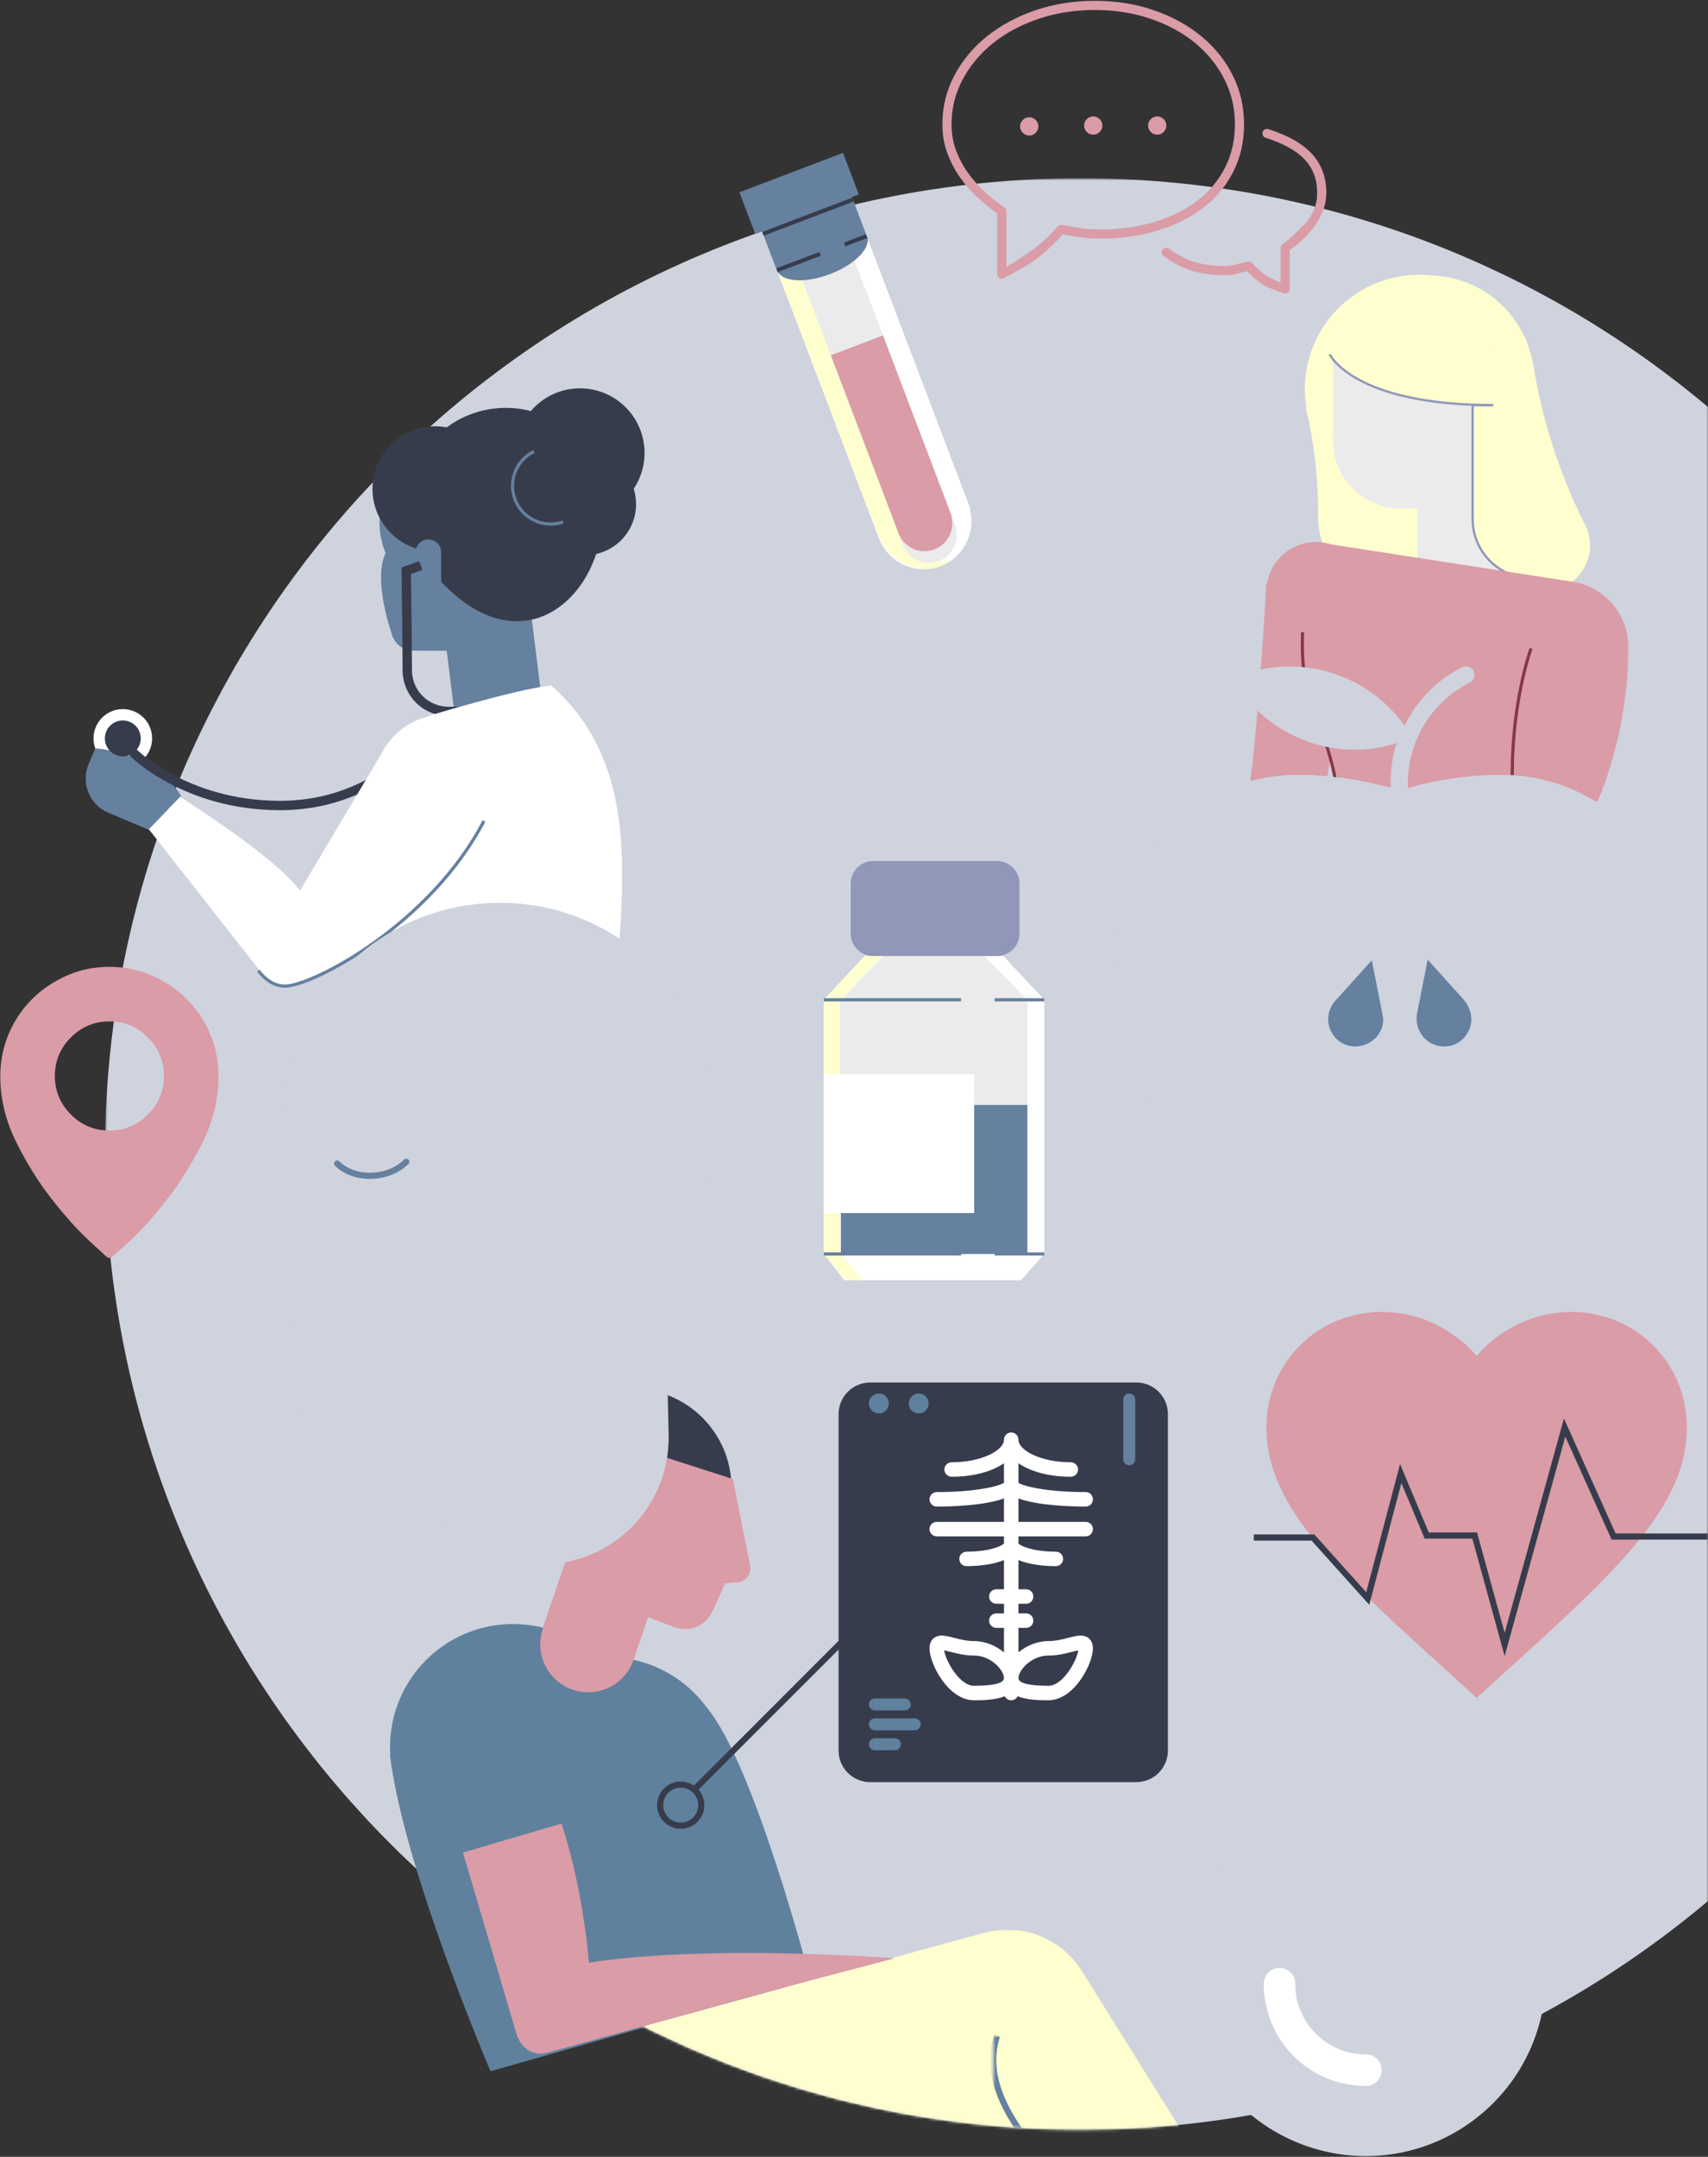 <?xml version="1.0" encoding="UTF-8"?>
<svg width="610px" height="770px" viewBox="0 0 610 770" version="1.1" xmlns="http://www.w3.org/2000/svg" xmlns:xlink="http://www.w3.org/1999/xlink">
    <rect x="0" y="0" width="610" height="770" fill="#333333" stroke="none"/>
    <!-- Generator: Sketch 45.2 (43514) - http://www.bohemiancoding.com/sketch -->
    <title>Home Image</title>
    <desc>Created with Sketch.</desc>
    <defs>
        <polygon id="path-1" points="573 0.636 573 697.364 0.483 697.364 0.483 0.636"></polygon>
        <polygon id="path-3" points="0 850 750 850 750 0 0 0"></polygon>
        <path d="M0.447,0.912 C59.073,45.736 132.35,72.364 211.847,72.364 C228.567,72.364 245.011,71.186 261.102,68.909 L261.102,0.909 L0.447,0.909 L0.447,0.912 Z" id="path-5"></path>
        <path d="M21.102,34.201 C14.249,33.994 7.445,33.588 0.697,32.99 L0.697,0.744 L21.102,0.744 L21.102,34.201 L21.102,34.201 Z" id="path-7"></path>
    </defs>
    <g id="Page-1" stroke="none" stroke-width="1" fill="none" fill-rule="evenodd">
        <g id="Artboard" transform="translate(-140, -13)">
            <g id="Home-Image">
                <g id="Group-82">
                    <polygon id="Fill-1" fill="#DA9CA7" points="553.221 186.797 499.506 186.797 499.506 133.083 454.274 133.083 454.274 186.797 400.559 186.797 400.559 232.03 454.274 232.03 454.274 285.745 499.506 285.745 499.506 232.03 553.221 232.03"></polygon>
                    <g id="Group-5" transform="translate(177, 76)">
                        <mask id="mask-2" fill="white">
                            <use xlink:href="#path-1"></use>
                        </mask>
                        <g id="Clip-4"></g>
                        <path d="M697.211,349 C697.211,156.604 541.243,0.636 348.848,0.636 C156.451,0.636 0.483,156.604 0.483,349 C0.483,541.396 156.451,697.364 348.848,697.364 C541.243,697.364 697.211,541.396 697.211,349" id="Fill-3" fill="#CFD3DE" mask="url(#mask-2)"></path>
                    </g>
                    <path d="M295.144,237.674 C295.144,233.453 291.723,230.032 287.502,230.032 C283.281,230.032 279.86,233.453 279.86,237.674 C279.86,241.895 283.281,245.317 287.502,245.317 C291.723,245.317 295.144,241.895 295.144,237.674" id="Fill-6" fill="#66809F"></path>
                    <mask id="mask-4" fill="white">
                        <use xlink:href="#path-3"></use>
                    </mask>
                    <g id="Clip-9"></g>
                    <polygon id="Fill-8" fill="#66809F" mask="url(#mask-4)" points="288.383 245.316 328.216 245.316 328.216 215.168 288.383 215.168"></polygon>
                    <path d="M318.406,215.029 C318.406,215.029 284.836,200.736 278.802,208.701 C271.823,217.913 280.476,240.943 280.476,240.943 L318.406,239.771 L318.406,215.029 Z" id="Fill-10" fill="#66809F" mask="url(#mask-4)"></path>
                    <path d="M275.635,201.836 C274.365,186.213 286,172.519 301.622,171.249 C317.245,169.979 330.939,181.614 332.209,197.237 C333.479,212.859 321.844,226.554 306.221,227.824 C290.599,229.094 276.905,217.459 275.635,201.836" id="Fill-11" fill="#66809F" mask="url(#mask-4)"></path>
                    <polygon id="Fill-12" fill="#66809F" mask="url(#mask-4)" points="327.334 213.164 296.034 217.049 302.611 270.036 333.911 266.151"></polygon>
                    <path d="M273.105,189.335 C272.105,177.041 281.262,166.263 293.557,165.264 C305.851,164.265 316.628,173.421 317.627,185.715 C318.627,198.01 309.471,208.787 297.176,209.787 C284.881,210.786 274.105,201.629 273.105,189.335" id="Fill-13" fill="#373C4D" mask="url(#mask-4)"></path>
                    <path d="M285.379,196.847 C283.796,177.375 298.298,160.306 317.77,158.723 C337.242,157.14 354.31,171.642 355.893,191.115 C357.476,210.586 342.974,227.655 323.502,229.238 C304.03,230.821 286.962,216.319 285.379,196.847" id="Fill-14" fill="#373C4D" mask="url(#mask-4)"></path>
                    <path d="M370.196,174.699 C370.196,161.965 359.873,151.641 347.138,151.641 C334.404,151.641 324.081,161.965 324.081,174.699 C324.081,187.433 334.404,197.756 347.138,197.756 C359.873,197.756 370.196,187.433 370.196,174.699" id="Fill-15" fill="#373C4D" mask="url(#mask-4)"></path>
                    <path d="M367.161,193.001 C367.161,182.955 359.017,174.811 348.971,174.811 C338.925,174.811 330.781,182.955 330.781,193.001 C330.781,203.047 338.925,211.191 348.971,211.191 C359.017,211.191 367.161,203.047 367.161,193.001" id="Fill-16" fill="#373C4D" mask="url(#mask-4)"></path>
                    <path d="M288.711,209.121 C288.711,209.121 306.111,239.082 329.745,234.244 C341.009,231.938 354.03,220.008 355.705,196.28 C357.38,172.553 288.711,209.121 288.711,209.121" id="Fill-17" fill="#373C4D" mask="url(#mask-4)"></path>
                    <path d="M292.991,226.66 L292.991,226.66 C290.473,226.66 288.431,224.618 288.431,222.1 L288.431,210.144 C288.431,207.626 290.473,205.585 292.991,205.585 C295.509,205.585 297.55,207.626 297.55,210.144 L297.55,222.1 C297.55,224.618 295.509,226.66 292.991,226.66" id="Fill-18" fill="#66809F" mask="url(#mask-4)"></path>
                    <path d="M330.686,174.192 C324.227,177.357 321.333,184.995 324.074,191.647 C326.815,198.298 334.249,201.679 341.064,199.375" id="Stroke-19" stroke="#66809F" stroke-width="1.117" mask="url(#mask-4)"></path>
                    <path d="M194.327,276.614 C194.327,270.834 189.642,266.149 183.862,266.149 C178.083,266.149 173.397,270.834 173.397,276.614 C173.397,282.393 178.083,287.078 183.862,287.078 C189.642,287.078 194.327,282.393 194.327,276.614" id="Fill-20" fill="#FFFFFF" mask="url(#mask-4)"></path>
                    <path d="M290.293,214.89 L285.082,216.751 C285.082,216.751 285.454,243.549 285.454,252.109 C285.454,260.669 292.154,266.996 300.342,266.996" id="Stroke-21" stroke="#373C4D" stroke-width="3.346" mask="url(#mask-4)"></path>
                    <path d="M204.689,297.144 C198.92,302.913 193.265,309.283 193.265,309.283 L178.689,303.144 C171.963,300.311 168.807,292.562 171.64,285.836 L174.023,280.178 C174.023,280.178 195.012,281.14 204.689,297.144" id="Fill-22" fill="#66809F" mask="url(#mask-4)"></path>
                    <path d="M190.275,276.614 C190.275,273.072 187.404,270.201 183.862,270.201 C180.321,270.201 177.45,273.072 177.45,276.614 C177.45,280.156 180.321,283.026 183.862,283.026 C187.404,283.026 190.275,280.156 190.275,276.614" id="Fill-23" fill="#373C4D" mask="url(#mask-4)"></path>
                    <path d="M300.342,266.996 L309.348,266.996" id="Stroke-24" stroke="#373C4D" stroke-width="3.346" mask="url(#mask-4)"></path>
                    <path d="M187.429,281.554 C187.429,281.554 206.121,300.569 240,300.569 C279.315,300.569 297.939,269.027 297.939,269.027" id="Stroke-25" stroke="#373C4D" stroke-width="3.346" mask="url(#mask-4)"></path>
                    <path d="M319.519,307.149 C327.243,295.672 324.2,280.107 312.723,272.383 C311.634,271.649 310.509,271.014 309.356,270.474 C308.736,270.183 308.108,269.919 307.475,269.682 C296.871,265.726 284.554,269.376 277.956,279.179 C270.233,290.656 273.275,306.221 284.752,313.945 C296.229,321.669 311.795,318.626 319.519,307.149" id="Fill-26" fill="#FFFFFF" mask="url(#mask-4)"></path>
                    <path d="M277.894,279.271 L247.119,331.014 C238.533,318.94 204.316,297.517 204.316,297.517 L193.151,309.053 L232.603,359.3 C234.827,362.272 238.129,364.69 241.841,364.69 C251.585,364.69 292.619,343.11 311.322,307.101 C317.069,296.034 277.894,279.271 277.894,279.271" id="Fill-27" fill="#FFFFFF" mask="url(#mask-4)"></path>
                    <path d="M321.526,335.4 C336.123,335.934 349.741,340.582 361.271,348.189 C363.631,314.115 363.405,281.047 336.817,257.692 C323.566,259.228 293.103,268.578 293.103,268.578 C293.267,268.742 264.371,302.756 263.098,326.919 C262.583,336.708 271.106,346.756 273.706,349.583 C287.136,340.1 303.691,334.748 321.526,335.4" id="Fill-28" fill="#FFFFFF" mask="url(#mask-4)"></path>
                    <path d="M667.365,619.149 L656.478,609.239 C617.81,574.174 592.282,551.048 592.282,522.668 C592.282,499.542 610.452,481.372 633.578,481.372 C646.642,481.372 659.181,487.453 667.365,497.064 C675.55,487.453 688.088,481.372 701.153,481.372 C724.278,481.372 742.448,499.542 742.448,522.668 C742.448,551.048 716.92,574.174 678.252,609.313 L667.365,619.149 Z" id="Fill-29" fill="#DA9CA7" mask="url(#mask-4)"></path>
                    <polyline id="Stroke-30" stroke="#373C4D" stroke-width="2.199" mask="url(#mask-4)" points="587.788 561.908 608.906 561.908 628.477 583.68 640.256 539.065 649.536 561.194 666.669 561.194 677.376 600.098 698.792 522.646 716.281 561.552 750.603 561.552"></polyline>
                    <g id="Group-35" mask="url(#mask-4)" fill="#DA9CA7">
                        <g transform="translate(476, 13)">
                            <path d="M116.977,46.108 C124.05,48.354 129.271,51.329 132.638,55.035 C136.004,58.742 137.688,63.349 137.688,68.86 C137.688,72.465 136.566,76.018 134.321,79.52 C132.077,83.024 128.845,86.273 124.628,89.264 L124.628,103.139 C124.628,103.41 124.578,103.649 124.476,103.853 C124.373,104.056 124.221,104.226 124.017,104.364 C123.879,104.499 123.727,104.601 123.558,104.671 C123.387,104.735 123.201,104.772 122.997,104.772 L122.843,104.772 L122.69,104.772 C122.553,104.703 121.058,104.158 118.202,103.139 C115.345,102.119 112.386,100.01 109.326,96.815 C109.052,96.882 108.781,96.951 108.509,97.018 C108.237,97.086 107.93,97.155 107.591,97.222 C106.706,97.494 105.771,97.732 104.786,97.936 C103.798,98.14 102.796,98.242 101.776,98.242 C97.218,98.242 93.206,97.716 89.737,96.661 C86.268,95.607 82.867,93.855 79.535,91.406 C79.194,91.134 78.99,90.778 78.922,90.335 C78.854,89.895 78.956,89.503 79.228,89.163 C79.499,88.754 79.857,88.516 80.3,88.449 C80.742,88.381 81.132,88.483 81.473,88.754 C84.534,90.998 87.627,92.597 90.757,93.549 C93.885,94.502 97.558,94.977 101.776,94.977 C102.591,94.977 103.424,94.875 104.275,94.671 C105.125,94.467 105.958,94.263 106.775,94.059 C107.249,93.924 107.726,93.804 108.204,93.702 C108.678,93.6 109.155,93.482 109.631,93.345 C109.903,93.345 110.175,93.38 110.448,93.447 C110.719,93.515 110.958,93.651 111.162,93.855 C112.998,95.964 114.851,97.563 116.722,98.65 C118.592,99.737 120.14,100.487 121.364,100.895 L121.364,88.449 C121.364,88.177 121.431,87.922 121.568,87.682 C121.704,87.445 121.874,87.257 122.079,87.121 C124.39,85.489 127.027,83.091 129.985,79.928 C132.944,76.767 134.423,73.077 134.423,68.86 C134.423,64.1 132.944,60.137 129.985,56.974 C127.027,53.811 122.349,51.209 115.957,49.169 C115.548,49.032 115.243,48.761 115.039,48.354 C114.835,47.945 114.8,47.538 114.937,47.128 C115.072,46.72 115.345,46.414 115.752,46.21 C116.161,46.006 116.569,45.973 116.977,46.108 M56.681,81.919 C63.89,81.919 70.47,81.017 76.423,79.214 C82.373,77.413 87.475,74.862 91.727,71.562 C95.976,68.264 99.259,64.32 101.572,59.73 C103.883,55.136 105.04,50.02 105.04,44.375 C105.04,38.525 103.765,33.119 101.214,28.153 C98.665,23.189 95.16,18.886 90.706,15.247 C86.25,11.609 80.963,8.752 74.841,6.675 C68.72,4.604 62.123,3.566 55.049,3.566 C47.839,3.566 41.123,4.62 34.9,6.727 C28.676,8.837 23.269,11.727 18.678,15.4 C14.087,19.073 10.465,23.393 7.813,28.357 C5.161,33.323 3.833,38.66 3.833,44.375 C3.833,47.843 4.411,51.056 5.568,54.015 C6.724,56.974 8.221,59.695 10.057,62.177 C11.893,64.661 13.916,66.888 16.127,68.86 C18.337,70.832 20.531,72.567 22.708,74.063 C22.912,74.199 23.081,74.387 23.218,74.623 C23.354,74.862 23.422,75.117 23.422,75.388 L23.422,95.283 C25.326,94.196 28.029,92.462 31.533,90.08 C35.036,87.7 38.453,84.607 41.787,80.796 C41.991,80.593 42.228,80.456 42.5,80.389 C42.772,80.321 43.043,80.287 43.317,80.287 C45.424,80.695 47.635,81.068 49.949,81.408 C52.259,81.749 54.504,81.919 56.681,81.919 M108.305,44.375 C108.305,50.495 107.064,56.056 104.581,61.055 C102.098,66.054 98.595,70.338 94.073,73.91 C89.549,77.481 84.108,80.252 77.749,82.224 C71.389,84.198 64.367,85.184 56.681,85.184 C54.573,85.184 52.379,85.03 50.101,84.725 C47.822,84.419 45.663,84.062 43.623,83.652 C38.861,88.891 34.202,92.801 29.646,95.385 C25.088,97.971 22.708,99.296 22.504,99.364 C22.367,99.431 22.248,99.482 22.147,99.517 C22.044,99.551 21.925,99.567 21.789,99.567 C21.653,99.567 21.499,99.533 21.331,99.466 C21.161,99.399 21.007,99.329 20.872,99.262 C20.667,99.125 20.497,98.94 20.361,98.701 C20.225,98.462 20.158,98.21 20.158,97.936 L20.158,76.206 C17.913,74.642 15.618,72.788 13.271,70.645 C10.924,68.503 8.816,66.105 6.946,63.451 C5.074,60.8 3.543,57.892 2.355,54.729 C1.164,51.567 0.569,48.115 0.569,44.375 C0.569,38.185 1.98,32.403 4.803,27.029 C7.624,21.657 11.486,16.999 16.383,13.053 C21.28,9.108 27.027,5.996 33.624,3.718 C40.221,1.441 47.363,0.3 55.049,0.3 C62.599,0.3 69.622,1.422 76.117,3.668 C82.612,5.911 88.257,9.006 93.053,12.951 C97.848,16.897 101.587,21.555 104.275,26.927 C106.961,32.301 108.305,38.117 108.305,44.375" id="Fill-31"></path>
                            <path d="M31.584,48.391 C32.467,48.391 33.231,48.069 33.879,47.42 C34.524,46.776 34.849,46.011 34.849,45.126 C34.849,44.243 34.524,43.478 33.879,42.829 C33.231,42.185 32.467,41.861 31.584,41.861 C30.698,41.861 29.934,42.185 29.288,42.829 C28.641,43.478 28.318,44.243 28.318,45.126 C28.318,46.011 28.641,46.776 29.288,47.42 C29.934,48.069 30.698,48.391 31.584,48.391" id="Fill-32"></path>
                            <path d="M54.437,48.085 C55.319,48.085 56.084,47.763 56.733,47.114 C57.377,46.47 57.702,45.705 57.702,44.82 C57.702,43.937 57.377,43.172 56.733,42.523 C56.084,41.879 55.319,41.555 54.437,41.555 C53.551,41.555 52.788,41.879 52.142,42.523 C51.495,43.172 51.172,43.937 51.172,44.82 C51.172,45.705 51.495,46.47 52.142,47.114 C52.788,47.763 53.551,48.085 54.437,48.085" id="Fill-33"></path>
                            <path d="M77.29,48.085 C78.173,48.085 78.937,47.763 79.585,47.114 C80.23,46.47 80.555,45.705 80.555,44.82 C80.555,43.937 80.23,43.172 79.585,42.523 C78.937,41.879 78.173,41.555 77.29,41.555 C76.405,41.555 75.641,41.879 74.994,42.523 C74.347,43.172 74.025,43.937 74.025,44.82 C74.025,45.705 74.347,46.47 74.994,47.114 C75.641,47.763 76.405,48.085 77.29,48.085" id="Fill-34"></path>
                        </g>
                    </g>
                    <polygon id="Fill-36" fill="#FFFFFF" mask="url(#mask-4)" points="498.357 354.308 448.808 354.308 434.219 369.941 434.219 460.674 441.519 470.059 504.615 470.059 512.958 460.674 512.958 369.941"></polygon>
                    <polyline id="Fill-37" fill="#FFFECF" mask="url(#mask-4)" points="448.809 354.308 434.22 369.941 434.22 460.674 441.853 469.994 448.103 470.059 440.353 460.744 440.603 369.745 455.103 354.078"></polyline>
                    <polygon id="Fill-38" fill="#EBEBEB" mask="url(#mask-4)" points="440.003 460.674 506.917 460.674 506.917 369.755 440.003 369.755"></polygon>
                    <polygon id="Fill-39" fill="#66809F" mask="url(#mask-4)" points="440.353 460.674 506.917 460.674 506.917 407.486 440.353 407.486"></polygon>
                    <path d="M434.22,460.674 L483.236,460.674" id="Stroke-40" stroke="#66809F" stroke-width="1.143" mask="url(#mask-4)"></path>
                    <path d="M512.958,460.674 L495.229,460.674" id="Stroke-41" stroke="#66809F" stroke-width="1.143" mask="url(#mask-4)"></path>
                    <polygon id="Fill-42" fill="#FFFFFF" mask="url(#mask-4)" points="434.22 446.073 487.929 446.073 487.929 396.535 434.22 396.535"></polygon>
                    <polygon id="Fill-43" fill="#EBEBEB" mask="url(#mask-4)" points="487.853 350.495 458.853 350.745 440.353 369.995 507.103 370.245"></polygon>
                    <path d="M434.22,369.941 L483.236,369.941" id="Stroke-44" stroke="#66809F" stroke-width="1.143" mask="url(#mask-4)"></path>
                    <path d="M495.229,369.941 L512.958,369.941" id="Stroke-45" stroke="#66809F" stroke-width="1.143" mask="url(#mask-4)"></path>
                    <path d="M496.075,320.395 L451.846,320.395 C447.417,320.395 443.827,323.985 443.827,328.413 L443.827,346.29 C443.827,350.718 447.417,354.308 451.846,354.308 L496.075,354.308 C500.504,354.308 504.094,350.718 504.094,346.29 L504.094,328.413 C504.094,323.985 500.504,320.395 496.075,320.395" id="Fill-46" fill="#9097B8" mask="url(#mask-4)"></path>
                    <path d="M627.816,757.681 C607.615,757.681 591.343,741.408 591.343,721.207 C591.343,718.028 593.775,715.596 596.954,715.596 C600.134,715.596 602.566,718.028 602.566,721.207 C602.566,735.048 613.789,746.458 627.816,746.458 C630.996,746.458 633.427,748.89 633.427,752.07 C633.427,755.249 630.996,757.681 627.816,757.681 M673.267,672.951 L631.744,631.427 C629.5,629.183 625.946,629.183 623.888,631.427 L582.365,672.951 C557.301,698.014 557.301,738.789 582.365,764.04 C594.896,776.385 611.357,782.744 627.816,782.744 C644.276,782.744 660.736,776.385 673.267,763.853 C698.331,738.789 698.331,698.014 673.267,672.951" id="Fill-47" fill="#CFD3DE" mask="url(#mask-4)"></path>
                    <path d="M192.821,410.883 C188.998,414.706 184.414,416.616 179.071,416.616 C173.725,416.616 169.141,414.706 165.32,410.883 C161.497,407.06 159.587,402.476 159.587,397.131 C159.587,391.788 161.497,387.204 165.32,383.382 C169.141,379.56 173.725,377.647 179.071,377.647 C184.414,377.647 188.998,379.56 192.821,383.382 C196.642,387.204 198.554,391.788 198.554,397.131 C198.554,402.476 196.642,407.06 192.821,410.883 M214.994,382.012 C212.965,377.277 210.174,373.15 206.622,369.631 C203.071,366.114 198.925,363.323 194.191,361.259 C189.455,359.197 184.414,358.165 179.071,358.165 C173.725,358.165 168.684,359.197 163.95,361.259 C159.214,363.323 155.071,366.114 151.519,369.631 C147.967,373.15 145.176,377.277 143.147,382.012 C141.117,386.747 140.102,391.821 140.102,397.234 C140.102,405.284 141.995,413.114 145.785,420.725 C149.573,428.336 153.802,435.12 158.47,441.072 C163.138,447.027 167.467,451.863 171.46,455.584 C175.45,459.305 177.65,461.334 178.056,461.673 C178.19,461.809 178.343,461.909 178.512,461.977 C178.68,462.045 178.868,462.079 179.071,462.079 C179.273,462.079 179.459,462.045 179.629,461.977 C179.797,461.909 179.949,461.809 180.085,461.673 C180.491,461.402 182.689,459.423 186.681,455.737 C190.673,452.05 194.985,447.23 199.62,441.277 C204.254,435.322 208.482,428.539 212.305,420.928 C216.126,413.318 218.039,405.42 218.039,397.234 C218.039,391.821 217.024,386.747 214.994,382.012" id="Fill-48" fill="#DA9CA7" mask="url(#mask-4)"></path>
                    <path d="M610.721,197.259 C610.82,184.143 609.353,171.063 606.353,158.296 L622.791,158.5 L625.712,180.253 L610.721,197.259 Z" id="Fill-49" fill="#FFFECF" mask="url(#mask-4)"></path>
                    <path d="M687.635,155.28 C689.465,132.776 672.704,113.05 650.201,111.221 C627.697,109.391 607.971,126.151 606.142,148.655 C604.313,171.159 621.072,190.885 643.576,192.714 C666.08,194.544 685.806,177.784 687.635,155.28" id="Fill-50" fill="#FFFECF" mask="url(#mask-4)"></path>
                    <path d="M667.463,199.744 C668.734,184.101 657.084,170.39 641.442,169.118 C625.799,167.846 612.087,179.496 610.815,195.139 C609.543,210.782 621.193,224.494 636.836,225.765 C652.479,227.037 666.192,215.387 667.463,199.744" id="Fill-51" fill="#FFFECF" mask="url(#mask-4)"></path>
                    <path d="M687.431,142.184 C690.582,162.469 696.897,182.137 706.143,200.467 L676.888,219.507 L650.687,202.604 L664.897,155.011 L687.431,142.184 Z" id="Fill-52" fill="#FFFECF" mask="url(#mask-4)"></path>
                    <path d="M687.879,152.275 C689.574,131.431 674.05,113.159 653.206,111.465 C632.361,109.771 614.091,125.295 612.397,146.138 C610.701,166.983 626.226,185.254 647.069,186.948 C667.914,188.643 686.185,173.119 687.879,152.275" id="Fill-53" fill="#FFFECF" mask="url(#mask-4)"></path>
                    <path d="M707.82,209.083 C708.547,200.144 701.889,192.308 692.95,191.582 C684.01,190.855 676.174,197.512 675.448,206.452 C674.721,215.391 681.379,223.227 690.318,223.953 C699.257,224.68 707.093,218.022 707.82,209.083" id="Fill-54" fill="#FFFECF" mask="url(#mask-4)"></path>
                    <path d="M664.643,170.214 C664.643,156.785 653.757,145.9 640.329,145.9 C626.9,145.9 616.014,156.785 616.014,170.214 C616.014,183.643 626.9,194.528 640.329,194.528 C653.757,194.528 664.643,183.643 664.643,170.214" id="Fill-55" fill="#EBEBEB" mask="url(#mask-4)"></path>
                    <polygon id="Fill-56" fill="#EBEBEB" mask="url(#mask-4)" points="669.429 146.601 646.205 146.601 646.205 217.232 678.738 217.232"></polygon>
                    <polygon id="Fill-57" fill="#EBEBEB" mask="url(#mask-4)" points="616.014 170.145 671.802 170.145 671.802 139.874 616.014 139.874"></polygon>
                    <polygon id="Fill-58" fill="#EBEBEB" mask="url(#mask-4)" points="637.315 194.529 669.291 194.529 669.291 164.258 637.315 164.258"></polygon>
                    <path d="M614.893,139.504 C614.893,139.504 623.218,157.625 673.331,157.625 L673.892,131.734 L614.893,139.504 Z" id="Fill-59" fill="#FFFECF" mask="url(#mask-4)"></path>
                    <g id="Group-62" mask="url(#mask-4)">
                        <g transform="translate(665, 157)">
                            <path d="M7.798,0.643 L0.938,0.643 L0.938,41.315 C0.938,51.793 8.604,60.693 18.966,62.245" id="Fill-60" stroke="none" fill="#FFFECF" fill-rule="evenodd"></path>
                            <path d="M7.798,0.643 L0.938,0.643 L0.938,41.315 C0.938,51.793 8.604,60.693 18.966,62.245" id="Stroke-61" stroke="#9097B8" stroke-width="0.813" fill="none"></path>
                        </g>
                    </g>
                    <path d="M614.893,139.504 C614.893,139.504 623.218,157.625 673.331,157.625" id="Stroke-63" stroke="#9097B8" stroke-width="0.813" mask="url(#mask-4)"></path>
                    <path d="M663.968,380.901 C661.355,385.652 655.416,387.078 650.664,384.464 C647.101,382.326 645.2,378.288 645.913,374.012 L649.714,354.769 L662.781,369.26 C665.631,372.824 666.107,377.338 663.968,380.901 M628.809,384.464 C624.058,387.078 618.118,385.652 615.505,380.901 C613.367,377.338 613.842,372.586 616.693,369.498 L629.759,355.006 L633.56,374.249 C634.51,378.288 632.61,382.326 628.809,384.464 M636.649,294.19 L632.372,293.239 C622.869,290.864 613.129,289.676 603.389,289.676 C567.754,289.676 538.772,318.422 538.772,353.818 C538.772,389.216 553.263,423.663 578.683,448.37 C587.71,457.16 599.588,461.911 612.179,461.911 C615.981,461.911 620.019,461.436 623.582,460.485 L639.499,456.447 L655.416,460.485 C659.217,461.436 663.018,461.911 666.82,461.911 C679.41,461.911 691.526,456.922 700.316,448.132 L700.791,447.657 C726.21,422.475 740.227,389.216 740.227,353.581 C740.702,318.422 711.719,289.676 676.084,289.676 C666.344,289.676 656.604,290.864 647.101,293.239 L642.825,294.427" id="Fill-64" fill="#CFD3DE" mask="url(#mask-4)"></path>
                    <path d="M603.389,289.676 C606.951,289.676 610.512,289.839 614.062,290.156 L615.053,284.386 C615.632,286.556 616.134,288.589 616.564,290.416 C621.878,291.005 627.161,291.937 632.372,293.239 L636.649,294.19 L642.826,294.427 L647.102,293.239 C656.604,290.864 666.344,289.676 676.084,289.676 C688.436,289.676 699.986,293.135 709.789,299.113 L710.621,299.113 C717.722,281.548 721.54,263.385 721.54,243.952 C721.54,232.182 712.905,222.429 701.624,220.686 L615.412,207.355 C614.541,207.075 613.646,206.849 612.722,206.706 C611.83,206.569 610.917,206.498 609.988,206.497 C609.956,206.497 609.925,206.502 609.894,206.502 L609.863,206.497 L609.862,206.504 C601.171,206.565 593.982,212.87 592.523,221.155 L592.237,221.155 C592.237,221.155 590.113,262.977 586.556,291.895 C591.926,290.457 597.567,289.676 603.389,289.676" id="Fill-65" fill="#DA9CA7" mask="url(#mask-4)"></path>
                    <path d="M605.199,238.683 C604.852,248.185 605.616,258.097 608.866,265.815 C615.208,280.877 616.768,290.745 616.768,290.745" id="Stroke-66" stroke="#85374B" stroke-width="1.121" mask="url(#mask-4)"></path>
                    <path d="M680.102,289.745 C680.102,289.745 679.499,266.375 686.785,244.513" id="Stroke-67" stroke="#85374B" stroke-width="1.121" mask="url(#mask-4)"></path>
                    <path d="M663.968,380.901 C661.355,385.652 655.416,387.078 650.664,384.464 C647.101,382.326 645.2,378.288 645.913,374.012 L649.714,354.769 L662.781,369.26 C665.631,372.824 666.107,377.338 663.968,380.901 M628.809,384.464 C624.058,387.078 618.118,385.652 615.505,380.901 C613.367,377.338 613.842,372.586 616.693,369.498 L629.759,355.006 L633.56,374.249 C634.51,378.288 632.61,382.326 628.809,384.464 M676.084,289.676 C666.344,289.676 656.604,290.864 647.101,293.239 L642.825,294.427 L642.825,292.527 C642.825,277.322 651.377,263.544 664.918,256.654 C666.344,255.942 667.057,254.041 666.344,252.616 C665.631,251.191 663.731,250.478 662.306,251.191 C653.04,255.704 645.913,263.306 641.637,272.096 C632.135,258.793 616.931,250.953 600.538,250.953 C594.837,250.953 589.373,251.903 583.908,253.804 L579.87,255.229 L582.008,258.318 C591.511,272.334 607.191,280.649 623.82,280.649 C628.809,280.649 633.798,279.936 638.786,278.273 C637.362,282.787 636.649,287.538 636.649,292.289 L636.649,294.19 L632.372,293.239 C622.869,290.864 613.129,289.676 603.389,289.676 C567.754,289.676 538.772,318.422 538.772,353.818 C538.772,389.216 553.263,423.663 578.683,448.37 C587.71,457.16 599.588,461.911 612.179,461.911 C615.981,461.911 620.019,461.436 623.582,460.485 L639.499,456.447 L655.416,460.485 C659.217,461.436 663.018,461.911 666.82,461.911 C679.41,461.911 691.526,456.922 700.316,448.132 L700.791,447.657 C726.21,422.475 740.227,389.216 740.227,353.581 C740.702,318.422 711.719,289.676 676.084,289.676" id="Fill-68" fill="#CFD3DE" mask="url(#mask-4)"></path>
                    <path d="M627.816,757.681 C607.615,757.681 591.343,741.408 591.343,721.207 C591.343,718.028 593.775,715.596 596.954,715.596 C600.134,715.596 602.566,718.028 602.566,721.207 C602.566,735.048 613.789,746.458 627.816,746.458 C630.996,746.458 633.427,748.89 633.427,752.07 C633.427,755.249 630.996,757.681 627.816,757.681" id="Fill-69" fill="#FFFFFF" mask="url(#mask-4)"></path>
                    <path d="M628.977,385.296 C624.226,387.909 618.288,386.484 615.673,381.733 C613.537,378.169 614.01,373.418 616.862,370.329 L629.928,355.838 L633.73,375.081 C634.679,379.119 632.779,383.158 628.977,385.296" id="Fill-70" fill="#66809F" mask="url(#mask-4)"></path>
                    <path d="M664.138,381.733 C661.525,386.484 655.585,387.91 650.834,385.296 C647.271,383.158 645.37,379.12 646.082,374.843 L649.884,355.601 L662.95,370.092 C665.801,373.656 666.276,378.17 664.138,381.733" id="Fill-71" fill="#66809F" mask="url(#mask-4)"></path>
                    <path d="M479.01,306.163 C478.712,306.163 478.422,306.153 478.126,306.152 C477.829,306.153 477.539,306.163 477.241,306.163 L479.01,306.163 Z" id="Fill-72" fill="#FFFFFF" mask="url(#mask-4)"></path>
                    <path d="M444.385,83.782 L412.373,95.963 L454.49,206.647 L454.557,206.622 C458.368,214.482 467.621,218.263 475.941,215.098 C484.26,211.932 488.657,202.956 486.281,194.551 L486.502,194.466 L444.385,83.782 Z" id="Fill-73" fill="#FFFFFF" mask="url(#mask-4)"></path>
                    <path d="M460.469,201.958 L460.403,201.982 L414.032,80.121 L407.318,82.677 L453.688,204.537 L453.754,204.512 C458.016,213.555 467.621,218.263 475.941,215.097 C477.096,214.657 478.148,214.062 479.131,213.381 C471.77,214.284 464.139,209.744 460.469,201.958" id="Fill-74" fill="#FFFECF" mask="url(#mask-4)"></path>
                    <path d="M432.409,72.45 L413.787,79.536 L462.824,208.405 L462.862,208.39 C465.08,212.963 470.462,215.162 475.302,213.321 C480.141,211.48 482.7,206.258 481.316,201.368 L481.446,201.319 L432.409,72.45 Z" id="Fill-75" fill="#EBEBEB" mask="url(#mask-4)"></path>
                    <polygon id="Fill-76" fill="#66809F" mask="url(#mask-4)" points="404.322 81.556 404.065 81.654 409.718 96.513 446.732 82.429 441.078 67.569 441.002 67.598"></polygon>
                    <path d="M455.353,132.749 L436.731,139.835 L461.233,204.223 L461.271,204.208 C463.488,208.78 468.872,210.98 473.709,209.139 C478.55,207.297 481.108,202.076 479.726,197.186 L479.854,197.137 L455.353,132.749 Z" id="Fill-77" fill="#DA9CA7" mask="url(#mask-4)"></path>
                    <path d="M439.223,70.084 L407.087,82.312 L417.762,110.364 L417.929,110.301 C420.144,113.721 428.092,114.03 436.426,110.859 C444.76,107.688 450.492,102.173 449.873,98.146 L449.898,98.136 L439.223,70.084 Z" id="Fill-78" fill="#66809F" mask="url(#mask-4)"></path>
                    <path d="M412.476,96.481 L444.677,84.228" id="Stroke-79" stroke="#373C4D" stroke-width="1.44" mask="url(#mask-4)"></path>
                    <path d="M449.503,97.298 L441.639,100.29" id="Stroke-80" stroke="#373C4D" stroke-width="1.44" mask="url(#mask-4)"></path>
                    <path d="M432.928,103.605 L417.499,109.476" id="Stroke-81" stroke="#373C4D" stroke-width="1.44" mask="url(#mask-4)"></path>
                </g>
                <g id="Group-123" transform="translate(279, 506)">
                    <path d="M88.173,130.724 C88.173,106.458 68.502,86.787 44.237,86.787 C19.972,86.787 0.301,106.458 0.301,130.724 C0.301,154.989 19.972,174.66 44.237,174.66 C68.502,174.66 88.173,154.989 88.173,130.724" id="Fill-83" fill="#5F819D"></path>
                    <path d="M121.861,142.501 C121.861,118.235 102.19,98.564 77.925,98.564 C53.66,98.564 33.989,118.235 33.989,142.501 C33.989,166.766 53.66,186.437 77.925,186.437 C102.19,186.437 121.861,166.766 121.861,142.501" id="Fill-85" fill="#5F819D"></path>
                    <path d="M150.394,213.872 L36.181,246.466 C36.181,246.466 4.684,172.789 0.302,133.349 C0.302,133.349 94.926,94.868 113.418,116.642 C130.4,136.636 150.394,213.872 150.394,213.872" id="Fill-87" fill="#5F819D"></path>
                    <g id="Group-91" transform="translate(35, 195)">
                        <mask id="mask-6" fill="white">
                            <use xlink:href="#path-5"></use>
                        </mask>
                        <g id="Clip-90"></g>
                        <path d="M0.447,50.487 L177.341,2.063 C190.939,-1.725 205.395,4.025 212.677,16.119 L261.102,93.744 L0.447,50.487 Z" id="Fill-89" fill="#FFFECF" mask="url(#mask-6)"></path>
                    </g>
                    <path d="M111.457,151.451 C111.457,147.399 108.172,144.114 104.12,144.114 C100.067,144.114 96.783,147.399 96.783,151.451 C96.783,155.504 100.067,158.788 104.12,158.788 C108.172,158.788 111.457,155.504 111.457,151.451 Z" id="Stroke-92" stroke="#373C4D" stroke-width="2.201"></path>
                    <path d="M109.622,145.215 L181.158,73.679" id="Stroke-94" stroke="#373C4D" stroke-width="2.201"></path>
                    <path d="M122.231,38.096 C122.231,18.608 106.433,2.81 86.945,2.81 C67.458,2.81 51.66,18.608 51.66,38.096 C51.66,57.583 67.458,73.381 86.945,73.381 C106.433,73.381 122.231,57.583 122.231,38.096" id="Fill-96" fill="#373C4D"></path>
                    <path d="M92.289,84.317 L101.89,87.93 C107.148,89.908 113.039,87.479 115.374,82.371 L119.992,72.271 L124.362,71.923 C127.354,71.686 129.468,68.891 128.883,65.947 L122.731,35.022 L91.233,24.887 L75.348,53.373 C75.348,53.373 75.23,41.029 67.802,40.845 C59.451,40.639 59.273,53.41 66.06,54.969" id="Fill-98" fill="#DA9CA7"></path>
                    <path d="M87.283,99.539 C90.322,90.585 85.527,80.863 76.574,77.825 C67.621,74.786 57.899,79.58 54.86,88.533 C51.821,97.486 56.616,107.208 65.569,110.247 C74.522,113.286 84.244,108.492 87.283,99.539" id="Fill-100" fill="#DA9CA7"></path>
                    <polygon id="Fill-102" fill="#DA9CA7" points="87.348 99.346 54.821 88.306 67.19 51.877 99.718 62.918"></polygon>
                    <g id="Group-106" transform="translate(215, 233)">
                        <mask id="mask-8" fill="white">
                            <use xlink:href="#path-7"></use>
                        </mask>
                        <g id="Clip-105"></g>
                        <path d="M2.103,0.744 C-1.897,12.744 2.103,27.744 21.102,47.744" id="Stroke-104" stroke="#66809F" stroke-width="2.201" mask="url(#mask-8)"></path>
                    </g>
                    <path d="M266.829,143.235 L171.773,143.235 C165.542,143.235 160.491,138.183 160.491,131.953 L160.491,11.843 C160.491,5.613 165.542,0.562 171.773,0.562 L266.829,0.562 C273.06,0.562 278.111,5.613 278.111,11.843 L278.111,131.953 C278.111,138.183 273.06,143.235 266.829,143.235" id="Fill-107" fill="#373C4D"></path>
                    <path d="M189.111,4.49 C191.076,4.49 192.669,6.083 192.669,8.048 C192.669,10.012 191.076,11.605 189.111,11.605 C187.146,11.605 185.553,10.012 185.553,8.048 C185.553,6.083 187.146,4.49 189.111,4.49" id="Fill-109" fill="#5F819D"></path>
                    <path d="M174.881,11.605 C172.916,11.605 171.324,10.012 171.324,8.047 C171.324,6.083 172.916,4.49 174.881,4.49 C176.847,4.49 178.439,6.083 178.439,8.047 C178.439,10.012 176.847,11.605 174.881,11.605" id="Fill-111" fill="#5F819D"></path>
                    <path d="M173.458,113.352 L184.131,113.352 C185.311,113.352 186.266,114.309 186.266,115.487 C186.266,116.665 185.311,117.622 184.131,117.622 L173.458,117.622 C172.278,117.622 171.324,116.665 171.324,115.487 C171.324,114.309 172.278,113.352 173.458,113.352" id="Fill-113" fill="#5F819D"></path>
                    <path d="M180.573,131.851 L173.458,131.851 C172.278,131.851 171.324,130.895 171.324,129.717 C171.324,128.538 172.278,127.582 173.458,127.582 L180.573,127.582 C181.753,127.582 182.708,128.538 182.708,129.717 C182.708,130.895 181.753,131.851 180.573,131.851" id="Fill-115" fill="#5F819D"></path>
                    <path d="M187.689,124.736 L173.458,124.736 C172.279,124.736 171.325,123.779 171.325,122.601 C171.325,121.423 172.279,120.466 173.458,120.466 L187.689,120.466 C188.869,120.466 189.823,121.423 189.823,122.601 C189.823,123.779 188.869,124.736 187.689,124.736" id="Fill-117" fill="#5F819D"></path>
                    <path d="M235.447,108.837 C228.436,108.837 224.73,107.891 224.73,106.102 C224.73,103.344 229.256,98.045 235.447,98.045 C238.675,98.045 241.551,97.31 243.862,96.716 C244.676,96.507 245.462,96.305 246.102,96.19 C245.499,100.189 240.499,108.837 235.447,108.837 M208.847,108.837 C203.794,108.837 198.79,100.178 198.192,96.185 C198.814,96.302 199.606,96.505 200.429,96.716 C202.741,97.308 205.618,98.045 208.847,98.045 C215.038,98.045 219.563,103.346 219.563,106.102 C219.563,107.891 215.858,108.837 208.847,108.837 M246.929,90.919 C245.665,90.919 244.235,91.284 242.58,91.709 C240.443,92.258 238.023,92.878 235.447,92.878 C231.373,92.878 227.589,94.534 224.73,96.904 L224.73,88.167 L227.467,88.167 C228.892,88.167 230.05,87.009 230.05,85.583 C230.05,84.156 228.892,82.999 227.467,82.999 L224.73,82.999 L224.73,79.555 L227.467,79.555 C228.892,79.555 230.05,78.397 230.05,76.971 C230.05,75.544 228.892,74.387 227.467,74.387 L224.73,74.387 L224.73,63.958 C228.274,65.43 233.193,66.129 238.106,66.129 C239.532,66.129 240.69,64.971 240.69,63.545 C240.69,62.119 239.532,60.962 238.106,60.962 C230.022,60.962 225.46,58.956 224.73,58.027 L224.73,55.488 L248.744,55.488 C250.171,55.488 251.328,54.333 251.328,52.905 C251.328,51.477 250.171,50.321 248.744,50.321 L224.73,50.321 L224.73,41.943 C231.756,44.571 243.987,44.851 248.744,44.851 C250.171,44.851 251.328,43.694 251.328,42.267 C251.328,40.839 250.171,39.684 248.744,39.684 C234.857,39.684 226.5,37.59 224.73,36.361 L224.73,29.39 C229.032,32.366 235.682,34.21 243.426,34.21 C244.851,34.21 246.009,33.055 246.009,31.627 C246.009,30.198 244.851,29.043 243.426,29.043 C232.726,29.043 224.73,24.792 224.73,20.988 C224.73,19.561 223.575,18.405 222.147,18.405 C220.719,18.405 219.563,19.561 219.563,20.988 C219.563,24.79 211.567,29.043 200.869,29.043 C199.441,29.043 198.285,30.198 198.285,31.627 C198.285,33.055 199.441,34.21 200.869,34.21 C208.611,34.21 215.261,32.366 219.563,29.39 L219.563,36.361 C217.795,37.59 209.436,39.684 195.55,39.684 C194.122,39.684 192.966,40.839 192.966,42.267 C192.966,43.694 194.122,44.851 195.55,44.851 C200.305,44.851 212.539,44.571 219.563,41.943 L219.563,50.321 L195.55,50.321 C194.122,50.321 192.966,51.477 192.966,52.905 C192.966,54.333 194.122,55.488 195.55,55.488 L219.563,55.488 L219.563,58.027 C218.835,58.955 214.269,60.962 206.188,60.962 C204.76,60.962 203.604,62.119 203.604,63.545 C203.604,64.971 204.76,66.129 206.188,66.129 C211.098,66.129 216.02,65.43 219.563,63.958 L219.563,74.387 L216.826,74.387 C215.398,74.387 214.242,75.544 214.242,76.971 C214.242,78.397 215.398,79.555 216.826,79.555 L219.563,79.555 L219.563,82.999 L216.825,82.999 C215.396,82.999 214.241,84.156 214.241,85.583 C214.241,87.009 215.396,88.167 216.825,88.167 L219.561,88.167 L219.561,96.904 C216.702,94.534 212.918,92.878 208.845,92.878 C206.268,92.878 203.846,92.256 201.711,91.708 C200.057,91.284 198.628,90.919 197.363,90.919 C194.65,90.919 192.964,92.659 192.964,95.462 C192.964,100.992 199.672,114.005 208.847,114.005 C211.533,114.005 216.251,114.003 219.849,112.578 C220.274,113.42 221.139,114.005 222.147,114.005 C223.154,114.005 224.019,113.42 224.445,112.578 C228.045,114.003 232.761,114.005 235.447,114.005 C244.623,114.005 251.33,100.992 251.33,95.462 C251.33,92.659 249.643,90.919 246.929,90.919" id="Fill-119" fill="#FFFFFF"></path>
                    <path d="M262.158,27.97 L262.158,6.625 C262.158,5.447 263.113,4.491 264.293,4.491 C265.472,4.491 266.428,5.447 266.428,6.625 L266.428,27.97 C266.428,29.148 265.472,30.105 264.293,30.105 C263.113,30.105 262.158,29.148 262.158,27.97" id="Fill-121" fill="#66809F"></path>
                </g>
                <g id="Group-134" transform="translate(219, 306)">
                    <path d="M131.945,416.711 C132.306,424.234 105.927,434.694 105.927,434.694 L86.333,368.371 L121.521,358.015 C121.521,358.015 130.316,382.802 131.945,416.711" id="Fill-124" fill="#DA9CA7"></path>
                    <path d="M101.165,416.83 C100.954,416.963 105.877,433.903 105.877,433.903 C107.133,438.453 111.84,441.124 116.39,439.868 L201.084,416.493 L240.547,406.112 C240.547,406.112 131.629,397.581 101.165,416.83" id="Fill-126" fill="#DA9CA7"></path>
                    <path d="M13.266,53.534 C15.541,56.576 18.922,59.052 22.721,59.052 C32.694,59.052 74.693,36.963 93.836,0.106" id="Stroke-128" stroke="#66809F" stroke-width="1.143"></path>
                    <path d="M158.225,158.544 C170.941,144.013 178.41,124.773 177.467,103.734 C175.666,63.502 142.772,30.872 102.527,29.4 C58.149,27.777 21.662,63.273 21.662,107.289 C21.662,111.897 22.138,116.385 22.906,120.773 L0.789,160.587 C-1.435,165.321 2.019,170.761 7.252,170.761 L23.816,170.761 L25.442,200.574 C26.017,211.111 35.055,219.171 45.589,218.539 L68.299,217.177 L69.297,221.982 C70.244,246.281 90.219,265.493 114.537,265.493 C139.846,265.493 160.24,244.746 159.805,219.441 L158.403,158.544 L158.225,158.544 Z" id="Fill-130" fill="#CFD3DE"></path>
                    <path d="M41.435,122.411 C47.435,128.411 59.602,128.244 66.103,121.744" id="Stroke-132" stroke="#66809F" stroke-width="2.201" stroke-linecap="round"></path>
                </g>
            </g>
        </g>
    </g>
</svg>